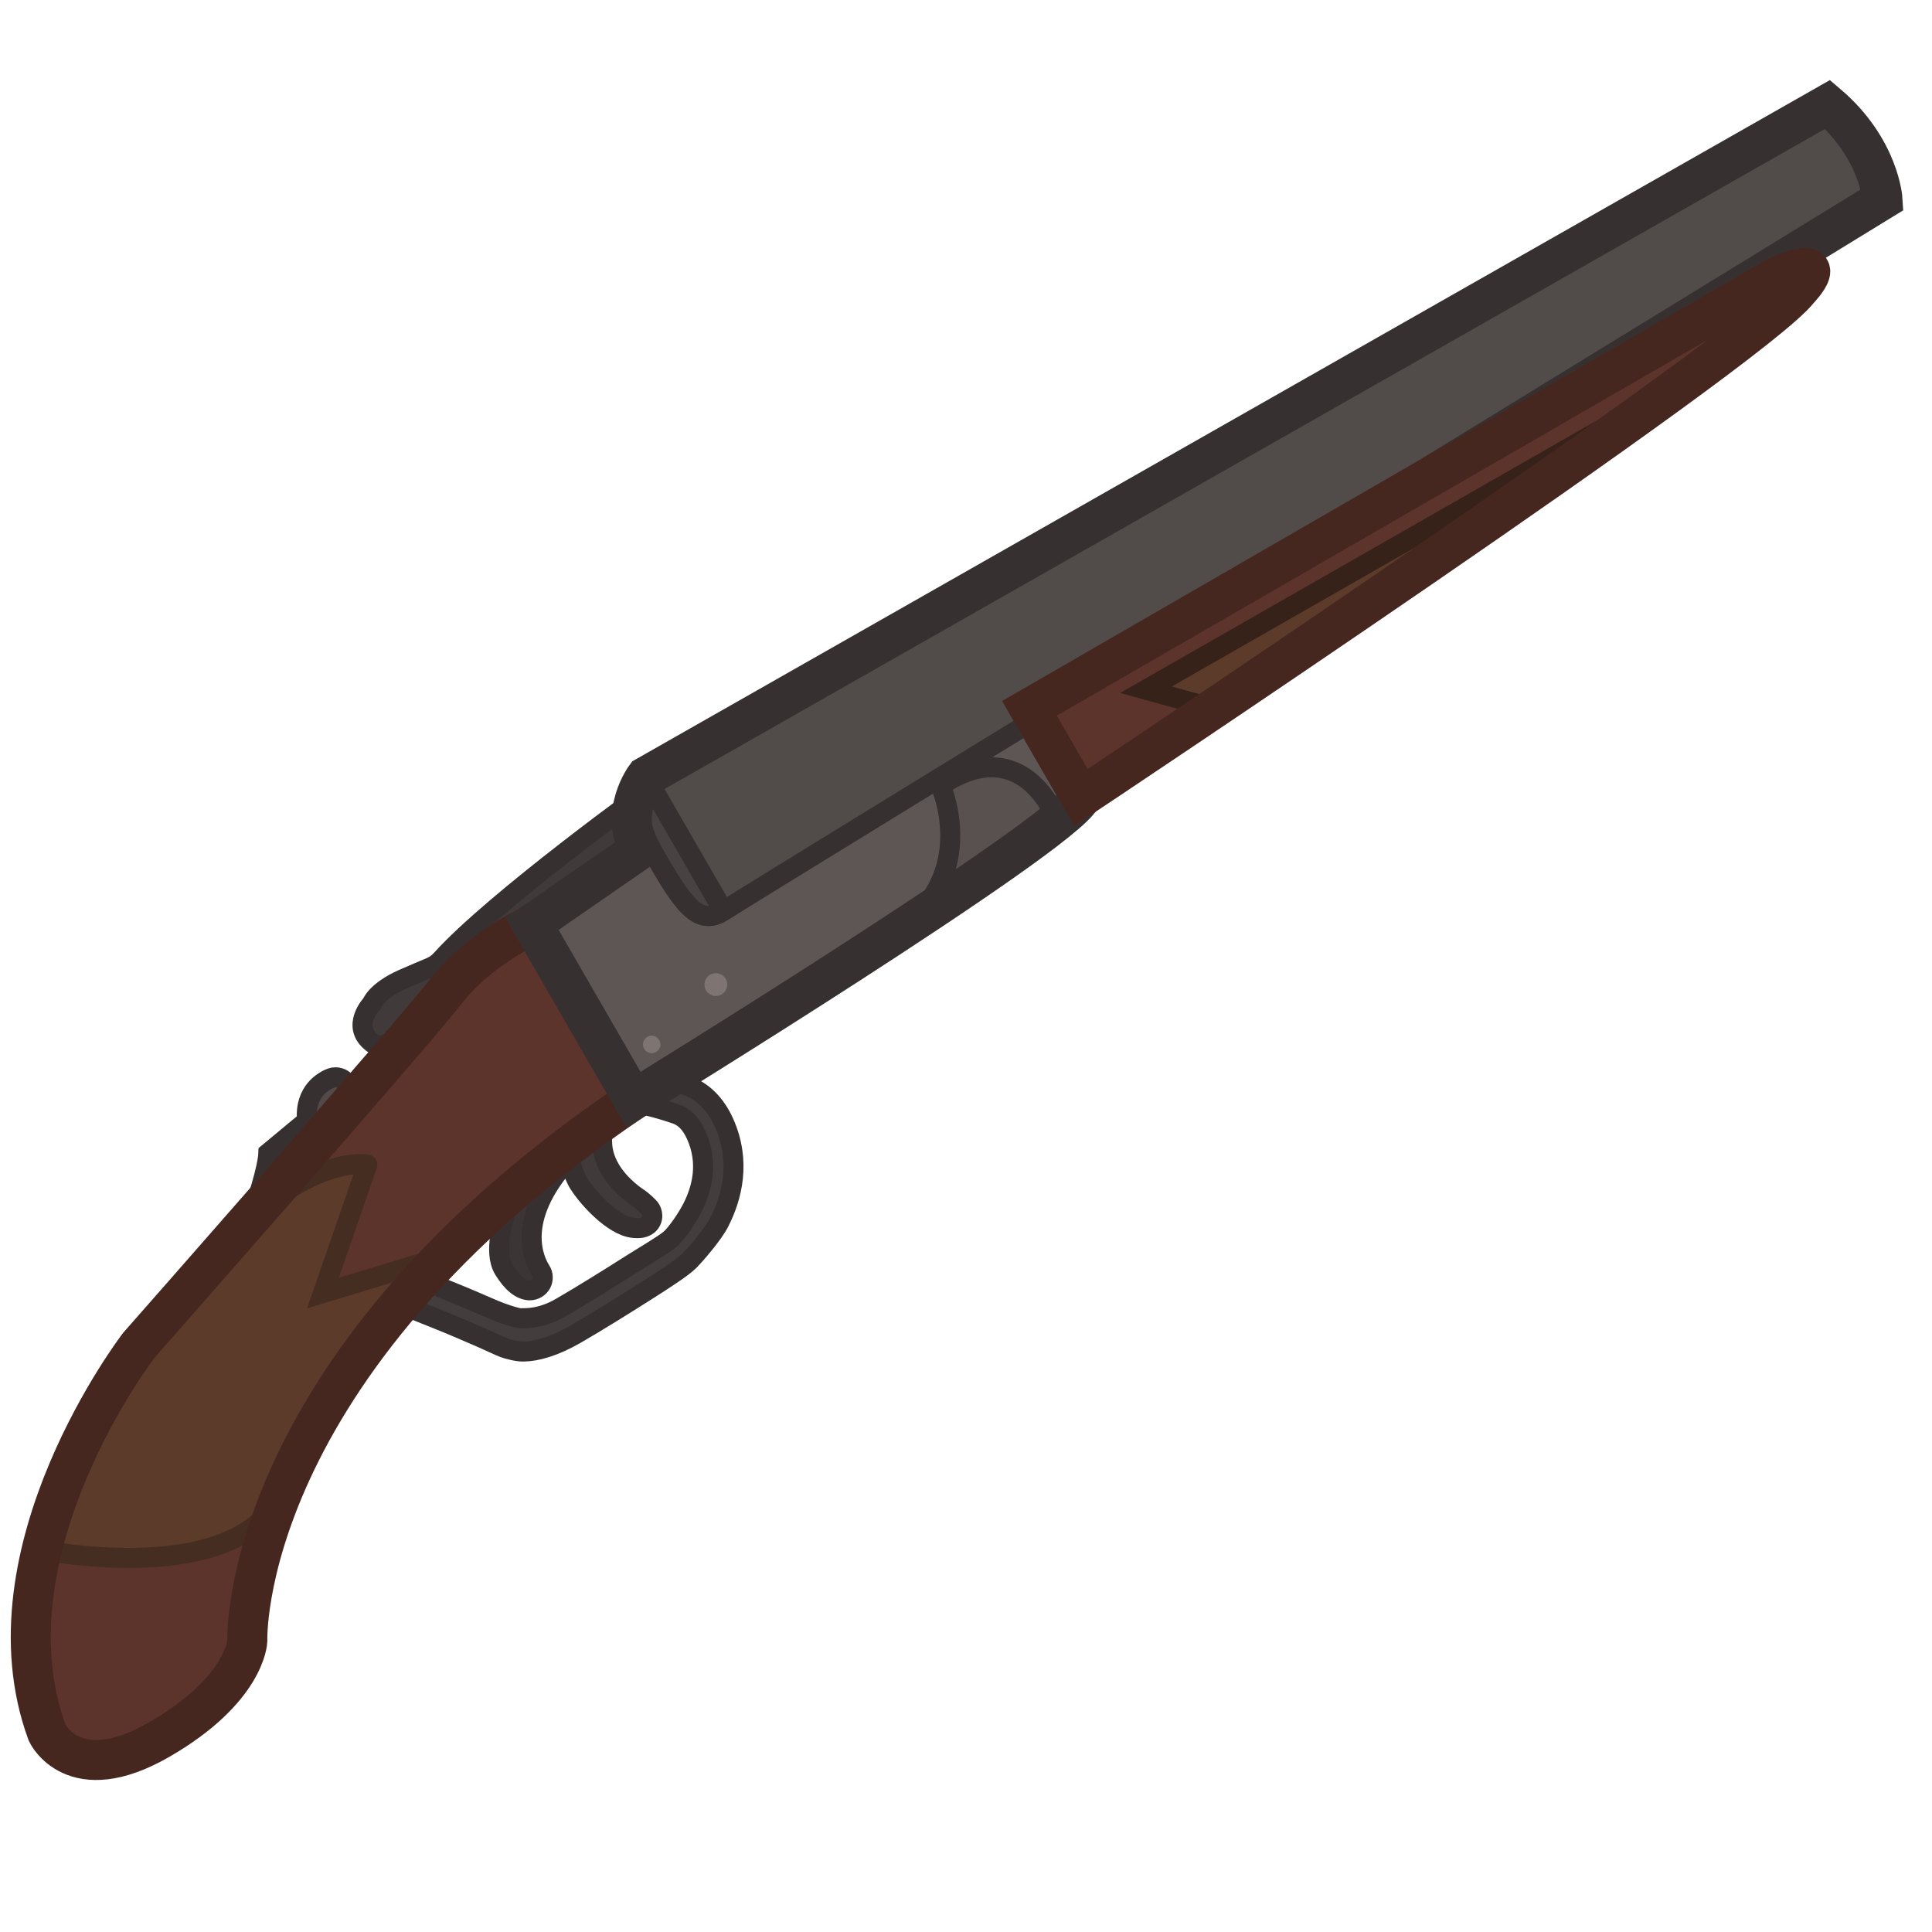 <svg width="111" height="111" viewBox="0 0 111 111" fill="none" xmlns="http://www.w3.org/2000/svg">
<g clip-path="url(#clip0_771_231)">
<path d="M29.505 68.18C30.964 66.911 32.565 65.631 34.323 64.349C34.221 64.595 34.061 64.866 33.851 65.164C33.579 65.55 33.199 66.013 32.692 66.57C31.045 68.377 30.586 69.868 30.547 70.935C30.507 72.011 30.901 72.746 31.071 73.006C31.216 73.228 31.213 73.518 31.1 73.739C30.983 73.967 30.717 74.139 30.416 74.134L30.435 74.135C29.924 74.117 29.424 73.717 28.945 72.933C28.775 72.656 28.707 72.331 28.685 72.022C28.663 71.707 28.686 71.364 28.736 71.018C28.834 70.327 29.045 69.558 29.274 68.853C29.349 68.623 29.427 68.397 29.505 68.18Z" fill="#3B3635" stroke="#363130" stroke-width="1.15" stroke-miterlimit="3.994"/>
<path d="M32.555 65.676C32.569 65.76 32.584 65.846 32.6 65.934C32.662 66.28 32.744 66.661 32.847 67.017C32.948 67.364 33.081 67.725 33.26 68.007C33.561 68.479 34.059 69.07 34.599 69.556C34.87 69.8 35.164 70.029 35.461 70.205C35.75 70.377 36.083 70.523 36.425 70.553C36.559 70.564 36.689 70.566 36.81 70.549C36.923 70.533 37.086 70.494 37.229 70.377C37.4 70.237 37.48 70.037 37.477 69.841C37.474 69.677 37.413 69.548 37.373 69.475C37.292 69.329 36.871 68.971 36.745 68.881C36.704 68.852 36.664 68.824 36.623 68.796C36.538 68.739 36.45 68.678 36.339 68.592C36.007 68.333 35.596 67.958 35.255 67.483C34.916 67.008 34.657 66.45 34.602 65.817C34.551 65.246 34.661 64.574 35.083 63.801C34.203 64.426 33.361 65.052 32.555 65.676Z" fill="#403B3A" stroke="#363130" stroke-width="1.15" stroke-miterlimit="3.994"/>
<path d="M41.603 64.519C41.099 63.385 40.345 62.686 39.443 62.365C38.572 62.056 38.255 61.85 37.708 61.772L35.999 63.396C36.555 63.252 38.438 63.862 38.858 64.011C39.246 64.149 39.668 64.466 40.007 65.228C40.706 66.801 40.356 68.268 39.774 69.411C39.483 69.981 38.879 70.879 38.485 71.213C38.117 71.525 36.936 72.215 36.294 72.623C35.007 73.442 33.427 74.429 32.224 75.123C31.095 75.775 30.267 75.732 29.913 75.738C29.677 75.742 28.756 75.427 28.38 75.261C27.628 74.931 26.629 74.502 25.649 74.11C24.357 73.593 23.674 73.088 23.674 73.088L23.038 74.948C23.038 74.948 24.358 75.475 25 75.732C25.955 76.114 26.935 76.535 27.677 76.861C28.048 77.024 28.72 77.342 28.944 77.425C29.158 77.504 29.707 77.658 30.071 77.651C30.798 77.639 31.787 77.392 33.098 76.636C34.335 75.922 35.942 74.917 37.232 74.097L37.272 74.071C37.933 73.651 39.223 72.831 39.608 72.433C40.002 72.026 40.968 70.915 41.33 70.204C42.054 68.783 42.59 66.739 41.603 64.519Z" fill="#433E3D" stroke="#363130" stroke-width="1.15" stroke-miterlimit="3.994" stroke-linecap="round"/>
<path d="M37.455 45.225C37.455 45.225 28.424 51.725 25.351 55.138C25.168 55.344 24.933 55.505 24.666 55.609C24.36 55.735 23.873 55.94 23.149 56.258C21.605 56.947 21.365 57.666 21.365 57.666C21.365 57.666 20.122 58.964 21.413 59.933C22.704 60.902 25.8 56.089 25.8 56.089L38.929 47.778L37.455 45.225Z" fill="#403B3A" stroke="#363130" stroke-width="1.15" stroke-miterlimit="3.994" stroke-linecap="round"/>
<path d="M30.089 53.386C30.089 53.386 27.359 54.685 25.59 56.992C23.82 59.3 7.967 77.303 7.967 77.303C7.967 77.303 -1.117 89.128 2.708 99.552C2.708 99.552 4.204 102.799 9.159 99.938C14.114 97.078 14.209 94.274 14.209 94.274C14.209 94.274 13.627 78.548 36.4 63.182L30.569 53.083L30.089 53.386Z" fill="#5C342B"/>
<path d="M20.424 63.063C18.547 65.227 16.416 67.668 14.454 69.91C14.711 69.167 15.385 67.141 15.418 66.242L17.652 64.386C17.652 64.386 17.338 62.744 18.897 61.989C19.612 61.645 20.103 62.282 20.424 63.063Z" fill="#524A48" stroke="#363130" stroke-width="1.15" stroke-miterlimit="3.994" stroke-linecap="round"/>
<path d="M10.813 74.07C10.813 74.07 2.66 82.963 2.389 89.044C2.389 89.044 13.769 91.374 16.26 85.6C18.75 79.825 25.444 72.203 25.444 72.203L18.555 74.29L21.106 66.917C21.144 66.895 16.701 66.056 10.813 74.07Z" fill="#5C3B2B" stroke="#452D21" stroke-width="1.15" stroke-miterlimit="3.994" stroke-linecap="round"/>
<path d="M30.089 53.386C30.089 53.386 27.359 54.685 25.59 56.992C23.82 59.3 7.967 77.303 7.967 77.303C7.967 77.303 -1.117 89.128 2.708 99.552C2.708 99.552 4.204 102.799 9.159 99.938C14.114 97.078 14.209 94.274 14.209 94.274C14.209 94.274 13.627 78.548 36.4 63.182L30.569 53.083L30.089 53.386Z" stroke="#462720" stroke-width="2.3" stroke-miterlimit="3.994" stroke-linecap="round"/>
<path d="M37.259 48.513L30.567 53.082L36.398 63.181C36.398 63.181 60.918 48.091 62.102 45.819L59.425 41.181L41.558 52.334C41.558 52.334 40.181 53.836 37.259 48.513Z" fill="#5D5655"/>
<path d="M37.692 60.441C37.932 60.303 38.014 59.996 37.876 59.756C37.737 59.516 37.43 59.434 37.19 59.572C36.95 59.711 36.868 60.018 37.007 60.258C37.145 60.498 37.452 60.58 37.692 60.441Z" fill="#7E7472"/>
<path d="M41.455 57.135C41.768 56.954 41.876 56.554 41.695 56.24C41.514 55.927 41.113 55.82 40.8 56.001C40.486 56.181 40.379 56.582 40.56 56.895C40.741 57.209 41.142 57.316 41.455 57.135Z" fill="#7E7472"/>
<path d="M54.322 44.949C54.229 45.006 54.135 45.066 54.04 45.129C54.04 45.129 56.105 49.713 52.27 52.992L50.91 53.946C51.43 53.646 51.881 53.326 52.27 52.992L60.712 47.077C60.712 47.077 58.996 42.396 54.68 44.742L54.322 44.949Z" fill="#585150"/>
<path d="M52.27 52.992C56.105 49.713 54.04 45.129 54.04 45.129C54.135 45.066 54.229 45.006 54.322 44.949L54.68 44.742C58.996 42.396 60.712 47.077 60.712 47.077L52.27 52.992ZM52.27 52.992L50.91 53.946M52.27 52.992C51.881 53.326 51.43 53.646 50.91 53.946M50.91 53.946L51.426 53.648" stroke="#363130" stroke-width="1.15" stroke-miterlimit="3.994" stroke-linecap="round"/>
<path d="M37.107 44.62C37.107 44.62 35.941 46.226 37.568 49.044C39.195 51.861 40.092 53.285 41.561 52.336C43.031 51.387 108.157 11.466 108.157 11.466C108.157 11.466 107.982 8.542 105.002 6.001L37.107 44.62Z" fill="#514B49" stroke="#363130" stroke-width="1.15" stroke-miterlimit="3.994" stroke-linecap="round"/>
<path d="M37.107 44.62L41.561 52.336C40.092 53.285 39.195 51.861 37.568 49.044C35.941 46.226 37.107 44.62 37.107 44.62Z" fill="#484342" stroke="#363130" stroke-width="1.15"/>
<path d="M36.744 48.812C35.565 46.662 37.106 44.62 37.106 44.62L105.001 6C107.981 8.541 108.156 11.465 108.156 11.465C108.156 11.465 79.231 29.196 59.499 41.305L62.105 45.819C60.92 48.091 36.4 63.181 36.4 63.181L30.57 53.083L36.744 48.812Z" stroke="#363130" stroke-width="2.3" stroke-miterlimit="3.994" stroke-linecap="round"/>
<path d="M59.78 41.791L62.105 45.819C62.105 45.819 100.544 20.248 103.35 16.636C103.35 16.636 105.44 14.446 102.15 15.866L59.147 40.694L59.78 41.791Z" fill="#5C342B"/>
<path d="M69.562 40.656L65.842 39.627L96.8 21.93L69.562 40.656Z" fill="#5C3B2B" stroke="#362219" stroke-width="1.15" stroke-miterlimit="3.994" stroke-linecap="round"/>
<path d="M59.78 41.791L62.105 45.819C62.105 45.819 100.544 20.248 103.35 16.636C103.35 16.636 105.44 14.446 102.15 15.866L59.147 40.694L59.78 41.791Z" stroke="#462720" stroke-width="2.3" stroke-miterlimit="3.994" stroke-linecap="round"/>
</g>
<defs>
<clipPath id="clip0_771_231">
<rect width="110" height="110" fill="white" transform="translate(0.199 0.778)"/>
</clipPath>
</defs>
</svg>